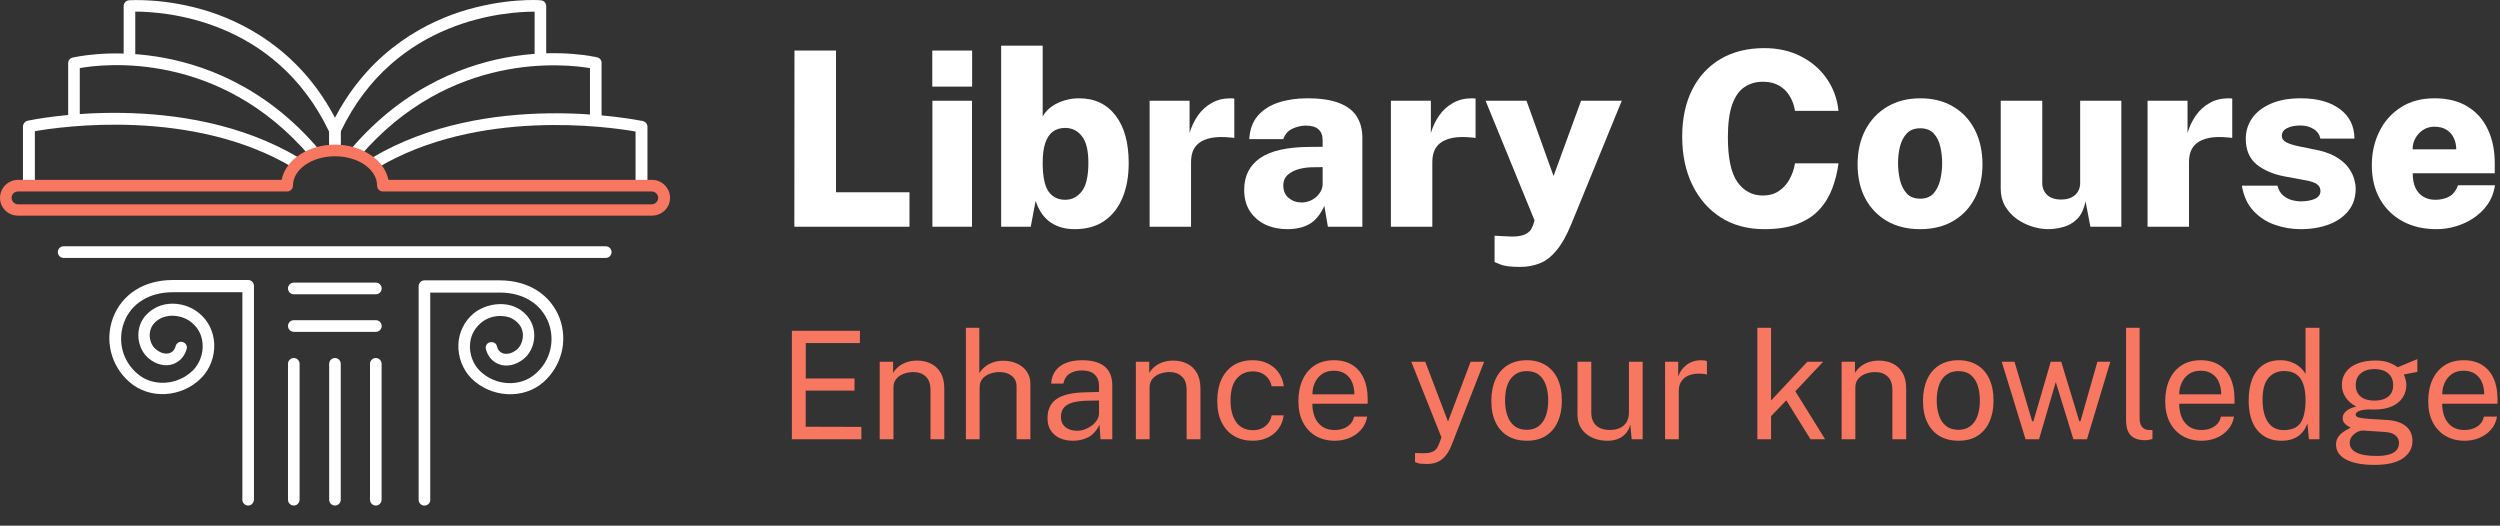 <svg width="214" height="45" viewBox="0 0 214 45" fill="none" xmlns="http://www.w3.org/2000/svg">
<rect x="0" y="0" width="214" height="45" fill="#333333" stroke="none"/>
<g clip-path="url(#clip0_2_3095)">
<path d="M21.243 43.274C20.97 43.274 20.747 43.05 20.747 42.776V25.015H14.787C12.776 25.015 11.212 25.986 10.616 27.606C10.045 29.15 10.467 30.869 11.733 31.965C13.049 33.136 15.21 33.011 16.526 31.691C17.072 31.143 17.395 30.296 17.345 29.499C17.32 28.976 17.146 28.203 16.401 27.606C15.905 27.182 15.185 26.983 14.514 27.033C14.117 27.083 13.546 27.232 13.124 27.755C12.9 28.054 12.776 28.453 12.826 28.876C12.876 29.325 13.074 29.698 13.372 29.922C13.745 30.221 14.167 30.346 14.514 30.221C14.763 30.147 14.961 29.922 15.036 29.623C15.11 29.349 15.383 29.2 15.632 29.275C15.905 29.349 16.054 29.623 15.979 29.873C15.805 30.495 15.383 30.969 14.812 31.168C14.167 31.392 13.372 31.218 12.751 30.695C12.255 30.296 11.932 29.673 11.857 28.976C11.783 28.278 11.982 27.606 12.379 27.108C12.9 26.485 13.62 26.086 14.44 26.011C15.358 25.912 16.377 26.236 17.047 26.809C17.841 27.456 18.288 28.403 18.338 29.424C18.388 30.52 17.966 31.616 17.221 32.364C15.532 34.057 12.776 34.207 11.063 32.688C9.499 31.317 8.952 29.15 9.672 27.207C10.442 25.165 12.354 23.969 14.787 23.969H21.243C21.516 23.969 21.74 24.193 21.74 24.467V42.726C21.74 43.05 21.516 43.274 21.243 43.274Z" fill="white"/>
<path d="M25.149 43.274C24.876 43.274 24.652 43.05 24.652 42.776V31.143C24.652 30.869 24.876 30.645 25.149 30.645C25.422 30.645 25.645 30.869 25.645 31.143V42.776C25.645 43.05 25.422 43.274 25.149 43.274Z" fill="white"/>
<path d="M32.169 43.274C31.895 43.274 31.672 43.05 31.672 42.776V31.143C31.672 30.869 31.895 30.645 32.169 30.645C32.442 30.645 32.665 30.869 32.665 31.143V42.776C32.665 43.05 32.442 43.274 32.169 43.274Z" fill="white"/>
<path d="M28.672 43.274C28.399 43.274 28.176 43.05 28.176 42.776V31.143C28.176 30.869 28.399 30.645 28.672 30.645C28.945 30.645 29.169 30.869 29.169 31.143V42.776C29.169 43.05 28.945 43.274 28.672 43.274Z" fill="white"/>
<path d="M32.176 28.405H25.149C24.876 28.405 24.652 28.18 24.652 27.906C24.652 27.632 24.876 27.408 25.149 27.408H32.176C32.449 27.408 32.672 27.632 32.672 27.906C32.672 28.18 32.449 28.405 32.176 28.405Z" fill="white"/>
<path d="M32.176 25.19H25.149C24.876 25.19 24.652 24.966 24.652 24.692C24.652 24.418 24.876 24.193 25.149 24.193H32.176C32.449 24.193 32.672 24.418 32.672 24.692C32.672 24.966 32.449 25.19 32.176 25.19Z" fill="white"/>
<path d="M51.853 22.078H5.446C5.173 22.078 4.949 21.854 4.949 21.58C4.949 21.306 5.173 21.082 5.446 21.082H51.853C52.126 21.082 52.35 21.306 52.35 21.58C52.35 21.854 52.126 22.078 51.853 22.078Z" fill="white"/>
<path d="M36.333 43.279C36.059 43.279 35.836 43.055 35.836 42.781V24.496C35.836 24.222 36.059 23.998 36.333 23.998H42.788C45.222 23.998 47.134 25.219 47.903 27.236C48.623 29.179 48.077 31.322 46.513 32.717C44.8 34.211 42.043 34.062 40.355 32.393C39.61 31.646 39.188 30.549 39.238 29.453C39.287 28.432 39.759 27.485 40.529 26.838C41.224 26.265 42.217 25.966 43.136 26.041C43.98 26.115 44.7 26.489 45.197 27.137C45.594 27.635 45.793 28.308 45.718 29.005C45.644 29.703 45.321 30.325 44.824 30.724C44.179 31.247 43.409 31.421 42.764 31.197C42.192 30.998 41.77 30.549 41.596 29.902C41.522 29.628 41.671 29.354 41.944 29.304C42.217 29.229 42.49 29.379 42.54 29.653C42.614 29.952 42.788 30.151 43.061 30.251C43.409 30.35 43.831 30.251 44.204 29.952C44.502 29.727 44.7 29.329 44.75 28.905C44.8 28.482 44.675 28.058 44.452 27.785C44.005 27.236 43.459 27.087 43.061 27.062C42.391 26.987 41.671 27.212 41.174 27.635C40.429 28.258 40.256 29.005 40.231 29.528C40.181 30.325 40.504 31.172 41.05 31.72C42.366 33.041 44.526 33.165 45.842 31.994C47.109 30.898 47.531 29.179 46.96 27.635C46.339 26.016 44.8 25.044 42.788 25.044H36.829V42.806C36.829 43.055 36.606 43.279 36.333 43.279Z" fill="white"/>
<path d="M26.917 13.576C26.768 13.576 26.643 13.526 26.544 13.401C18.797 4.309 8.865 5.455 6.829 5.829V10.138C6.829 10.412 6.606 10.636 6.333 10.636C6.059 10.636 5.836 10.412 5.836 10.138V5.405C5.836 5.181 5.985 4.982 6.208 4.932C6.333 4.907 9.262 4.209 13.335 4.832C17.084 5.405 22.571 7.224 27.289 12.779C27.463 12.978 27.438 13.302 27.239 13.476C27.14 13.551 27.041 13.576 26.917 13.576Z" fill="white"/>
<path d="M28.687 13.125C28.414 13.125 28.19 12.901 28.19 12.627V11.306C23.522 1.492 13.814 0.994 11.579 0.994V4.83C11.579 5.104 11.356 5.328 11.082 5.328C10.809 5.328 10.586 5.104 10.586 4.83V0.52C10.586 0.271 10.785 0.047 11.033 0.022C11.157 0.022 14.211 -0.202 17.985 1.018C21.461 2.164 26.229 4.805 29.109 10.958C29.134 11.033 29.159 11.107 29.159 11.182V12.627C29.184 12.901 28.96 13.125 28.687 13.125Z" fill="white"/>
<path d="M2.461 16.139C2.188 16.139 1.965 15.915 1.965 15.641V10.833C1.965 10.609 2.139 10.385 2.362 10.335C2.908 10.21 15.696 7.62 25.578 13.499C25.826 13.648 25.901 13.947 25.752 14.171C25.603 14.42 25.305 14.495 25.081 14.345C16.49 9.214 5.218 10.833 2.983 11.232V15.616C2.958 15.915 2.735 16.139 2.461 16.139Z" fill="white"/>
<path d="M30.415 13.579C30.29 13.579 30.191 13.529 30.092 13.455C29.893 13.28 29.868 12.956 30.042 12.757C34.76 7.227 40.247 5.384 43.996 4.811C48.069 4.188 50.998 4.885 51.123 4.91C51.346 4.96 51.495 5.159 51.495 5.384V10.092C51.495 10.366 51.272 10.59 50.998 10.59C50.725 10.59 50.502 10.366 50.502 10.092V5.832C48.441 5.483 38.534 4.337 30.787 13.405C30.688 13.529 30.563 13.579 30.415 13.579Z" fill="white"/>
<path d="M28.68 13.13C28.407 13.13 28.184 12.906 28.184 12.632V11.187C28.184 11.112 28.208 11.037 28.233 10.963C31.113 4.81 35.881 2.169 39.357 1.023C43.131 -0.197 46.185 0.002 46.309 0.027C46.558 0.052 46.756 0.251 46.756 0.525V4.835C46.756 5.109 46.533 5.333 46.26 5.333C45.987 5.333 45.763 5.109 45.763 4.835V0.998C43.529 0.998 33.82 1.497 29.152 11.287V12.607C29.177 12.906 28.953 13.13 28.68 13.13Z" fill="white"/>
<path d="M54.901 16.142C54.628 16.142 54.404 15.917 54.404 15.643V11.259C52.169 10.861 40.897 9.241 32.305 14.373C32.057 14.522 31.759 14.423 31.635 14.198C31.486 13.949 31.561 13.65 31.809 13.526C41.691 7.647 54.479 10.263 55.025 10.362C55.248 10.412 55.422 10.611 55.422 10.861V15.668C55.397 15.917 55.174 16.142 54.901 16.142Z" fill="white"/>
<path d="M55.793 18.459H1.539C0.695 18.459 0 17.787 0 16.939C0 16.093 0.695 15.395 1.539 15.395H24.11C24.433 13.701 26.345 12.381 28.679 12.381C30.988 12.381 32.925 13.701 33.247 15.395H55.818C56.662 15.395 57.357 16.093 57.357 16.939C57.357 17.787 56.662 18.459 55.793 18.459ZM1.539 16.392C1.242 16.392 0.993 16.616 0.993 16.939C0.993 17.238 1.242 17.488 1.539 17.488H55.793C56.091 17.488 56.339 17.238 56.339 16.939C56.339 16.641 56.091 16.392 55.793 16.392H32.776C32.502 16.392 32.279 16.167 32.279 15.893C32.279 14.498 30.665 13.377 28.679 13.377C26.692 13.377 25.078 14.498 25.078 15.893C25.078 16.167 24.855 16.392 24.582 16.392H1.539Z" fill="#F77761"/>
<path d="M68.007 4.327H71.563V16.456H77.851V19.407H67.996L68.007 4.327Z" fill="white"/>
<path d="M83.204 8.624V19.407H79.814V8.624H83.204ZM83.214 4.327V7.414H79.804V4.327H83.214Z" fill="white"/>
<path d="M91.997 19.616C91.517 19.616 91.093 19.553 90.724 19.428C90.356 19.303 90.036 19.132 89.765 18.917C89.494 18.694 89.268 18.437 89.087 18.145C88.906 17.846 88.76 17.53 88.649 17.196L88.232 19.407H85.698V3.91H89.254V9.969C89.4 9.712 89.581 9.489 89.796 9.302C90.019 9.107 90.266 8.947 90.537 8.822C90.815 8.69 91.107 8.589 91.413 8.52C91.719 8.45 92.038 8.415 92.372 8.415C93.7 8.415 94.739 8.905 95.49 9.886C96.241 10.859 96.617 12.215 96.617 13.953C96.617 15.093 96.439 16.087 96.085 16.935C95.73 17.784 95.209 18.444 94.52 18.917C93.839 19.383 92.998 19.616 91.997 19.616ZM91.183 17.102C91.746 17.102 92.216 16.866 92.591 16.393C92.973 15.913 93.165 15.093 93.165 13.932C93.165 12.868 92.977 12.107 92.602 11.648C92.233 11.182 91.757 10.949 91.173 10.949C90.769 10.949 90.422 11.054 90.13 11.262C89.845 11.471 89.626 11.798 89.473 12.243C89.327 12.681 89.254 13.244 89.254 13.932C89.254 15.1 89.421 15.92 89.754 16.393C90.088 16.866 90.564 17.102 91.183 17.102Z" fill="white"/>
<path d="M98.408 19.407V8.624H101.828V11.387C101.995 10.824 102.235 10.32 102.548 9.875C102.868 9.423 103.26 9.069 103.726 8.812C104.192 8.547 104.731 8.415 105.343 8.415C105.419 8.415 105.485 8.419 105.541 8.426C105.603 8.426 105.642 8.433 105.655 8.447V11.815C105.621 11.801 105.576 11.791 105.52 11.784C105.471 11.777 105.419 11.773 105.363 11.773C104.682 11.704 104.119 11.714 103.674 11.805C103.236 11.895 102.888 12.041 102.631 12.243C102.381 12.444 102.204 12.684 102.099 12.962C102.002 13.24 101.953 13.543 101.953 13.869V19.407H98.408Z" fill="white"/>
<path d="M110.184 19.616C109.509 19.616 108.891 19.487 108.327 19.23C107.771 18.965 107.326 18.583 106.993 18.083C106.666 17.582 106.502 16.97 106.502 16.247C106.502 15.072 106.954 14.168 107.858 13.536C108.769 12.903 110.191 12.583 112.123 12.576L113.218 12.566V12.013C113.218 11.589 113.097 11.273 112.853 11.064C112.617 10.849 112.242 10.744 111.727 10.751C111.373 10.758 111.011 10.845 110.643 11.012C110.274 11.172 110.01 11.471 109.85 11.909H106.94C106.982 11.095 107.222 10.431 107.66 9.917C108.105 9.403 108.692 9.024 109.422 8.78C110.159 8.537 110.983 8.415 111.894 8.415C113.069 8.415 114.001 8.558 114.689 8.843C115.377 9.121 115.871 9.514 116.17 10.021C116.469 10.522 116.618 11.113 116.618 11.794V19.407H113.667L113.364 17.624C113.017 18.381 112.586 18.903 112.071 19.188C111.564 19.473 110.935 19.616 110.184 19.616ZM111.414 17.332C111.651 17.332 111.877 17.29 112.092 17.207C112.308 17.123 112.499 17.008 112.666 16.862C112.833 16.709 112.965 16.543 113.062 16.362C113.159 16.181 113.212 15.986 113.218 15.778V14.307L112.342 14.318C111.981 14.318 111.606 14.367 111.216 14.464C110.834 14.561 110.511 14.725 110.246 14.954C109.982 15.177 109.85 15.486 109.85 15.882C109.85 16.334 110.003 16.689 110.309 16.946C110.622 17.203 110.99 17.332 111.414 17.332Z" fill="white"/>
<path d="M119.061 19.407V8.624H122.482V11.387C122.648 10.824 122.888 10.32 123.201 9.875C123.521 9.423 123.914 9.069 124.38 8.812C124.845 8.547 125.384 8.415 125.996 8.415C126.073 8.415 126.139 8.419 126.194 8.426C126.257 8.426 126.295 8.433 126.309 8.447V11.815C126.274 11.801 126.229 11.791 126.173 11.784C126.125 11.777 126.073 11.773 126.017 11.773C125.336 11.704 124.772 11.714 124.327 11.805C123.889 11.895 123.542 12.041 123.285 12.243C123.034 12.444 122.857 12.684 122.753 12.962C122.655 13.24 122.607 13.543 122.607 13.869V19.407H119.061Z" fill="white"/>
<path d="M130.126 22.848C129.341 22.848 128.778 22.779 128.437 22.64C128.103 22.501 127.936 22.431 127.936 22.431V20.179L128.99 20.231C129.49 20.266 129.886 20.248 130.178 20.179C130.47 20.109 130.686 20.012 130.825 19.887C130.971 19.768 131.068 19.647 131.117 19.522C131.173 19.404 131.211 19.32 131.232 19.271L131.357 18.865L127.165 8.624H130.669L132.984 15.069L135.341 8.624H138.824L134.527 19.125C134.11 20.147 133.672 20.926 133.213 21.461C132.761 22.004 132.278 22.369 131.764 22.556C131.256 22.751 130.71 22.848 130.126 22.848Z" fill="white"/>
<path d="M151.025 4.119C152.193 4.119 153.233 4.352 154.143 4.817C155.061 5.276 155.802 5.912 156.365 6.726C156.928 7.532 157.265 8.454 157.376 9.489H153.653C153.57 8.989 153.41 8.554 153.174 8.186C152.944 7.81 152.638 7.518 152.256 7.31C151.88 7.101 151.432 6.997 150.911 6.997C150.306 6.997 149.777 7.15 149.325 7.456C148.874 7.755 148.522 8.255 148.272 8.958C148.029 9.653 147.907 10.584 147.907 11.752C147.907 13.532 148.178 14.808 148.721 15.58C149.27 16.351 150 16.737 150.911 16.737C151.432 16.737 151.88 16.612 152.256 16.362C152.638 16.112 152.944 15.778 153.174 15.361C153.41 14.937 153.57 14.478 153.653 13.984H157.376C157.279 14.728 157.102 15.441 156.844 16.122C156.594 16.796 156.229 17.398 155.749 17.926C155.27 18.454 154.644 18.868 153.872 19.167C153.108 19.466 152.159 19.616 151.025 19.616C149.593 19.616 148.352 19.282 147.302 18.614C146.252 17.94 145.439 17.008 144.862 15.82C144.285 14.631 143.996 13.258 143.996 11.7C143.996 10.15 144.281 8.808 144.852 7.675C145.422 6.542 146.232 5.666 147.281 5.047C148.338 4.428 149.586 4.119 151.025 4.119Z" fill="white"/>
<path d="M164.36 19.616C163.276 19.616 162.334 19.386 161.534 18.927C160.735 18.462 160.112 17.815 159.667 16.988C159.229 16.153 159.01 15.183 159.01 14.078C159.01 12.952 159.233 11.964 159.678 11.116C160.13 10.261 160.759 9.597 161.565 9.124C162.372 8.652 163.307 8.415 164.371 8.415C165.469 8.415 166.415 8.655 167.207 9.135C168.007 9.608 168.622 10.272 169.053 11.127C169.484 11.975 169.7 12.959 169.7 14.078C169.7 15.156 169.484 16.112 169.053 16.946C168.629 17.773 168.017 18.427 167.218 18.906C166.418 19.379 165.466 19.616 164.36 19.616ZM164.371 17.008C164.857 17.008 165.236 16.859 165.507 16.56C165.779 16.254 165.97 15.868 166.081 15.402C166.192 14.93 166.248 14.45 166.248 13.963C166.248 13.484 166.196 13.014 166.091 12.555C165.987 12.097 165.799 11.721 165.528 11.429C165.257 11.13 164.871 10.981 164.371 10.981C163.884 10.981 163.502 11.127 163.224 11.419C162.952 11.704 162.758 12.076 162.64 12.535C162.528 12.986 162.473 13.463 162.473 13.963C162.473 14.436 162.525 14.909 162.629 15.382C162.74 15.847 162.932 16.237 163.203 16.55C163.481 16.855 163.87 17.008 164.371 17.008Z" fill="white"/>
<path d="M175.35 19.616C174.884 19.616 174.412 19.539 173.932 19.386C173.452 19.233 173.011 19.011 172.607 18.719C172.204 18.42 171.877 18.058 171.627 17.634C171.384 17.203 171.262 16.709 171.262 16.153V8.624H174.818V15.674C174.818 16.077 174.957 16.414 175.235 16.685C175.513 16.949 175.913 17.081 176.435 17.081C176.935 17.081 177.332 16.953 177.624 16.696C177.916 16.431 178.062 16.084 178.062 15.653V8.624H181.586V19.407H178.938L178.52 17.227C178.388 17.902 178.145 18.413 177.79 18.76C177.436 19.101 177.036 19.327 176.591 19.438C176.153 19.556 175.739 19.616 175.35 19.616Z" fill="white"/>
<path d="M183.832 19.407V8.624H187.253V11.387C187.42 10.824 187.66 10.32 187.972 9.875C188.292 9.423 188.685 9.069 189.151 8.812C189.617 8.547 190.155 8.415 190.767 8.415C190.844 8.415 190.91 8.419 190.965 8.426C191.028 8.426 191.066 8.433 191.08 8.447V11.815C191.045 11.801 191 11.791 190.945 11.784C190.896 11.777 190.844 11.773 190.788 11.773C190.107 11.704 189.544 11.714 189.099 11.805C188.661 11.895 188.313 12.041 188.056 12.243C187.806 12.444 187.628 12.684 187.524 12.962C187.427 13.24 187.378 13.543 187.378 13.869V19.407H183.832Z" fill="white"/>
<path d="M196.921 19.616C196.171 19.616 195.437 19.49 194.721 19.24C194.005 18.99 193.393 18.59 192.886 18.041C192.378 17.492 192.051 16.776 191.905 15.893H194.95C195.041 16.261 195.204 16.543 195.441 16.737C195.677 16.932 195.931 17.064 196.202 17.134C196.473 17.203 196.706 17.238 196.901 17.238C197.415 17.238 197.832 17.165 198.152 17.019C198.472 16.873 198.632 16.65 198.632 16.351C198.632 16.101 198.531 15.906 198.329 15.767C198.135 15.621 197.794 15.507 197.307 15.423L195.555 15.1C194.568 14.912 193.769 14.568 193.157 14.068C192.552 13.56 192.246 12.844 192.239 11.919C192.232 11.259 192.409 10.664 192.771 10.136C193.132 9.608 193.664 9.19 194.366 8.885C195.069 8.572 195.931 8.415 196.953 8.415C198.35 8.415 199.463 8.721 200.29 9.333C201.117 9.945 201.534 10.79 201.541 11.867H198.621C198.545 11.499 198.347 11.221 198.027 11.033C197.714 10.838 197.339 10.741 196.901 10.741C196.456 10.741 196.08 10.817 195.774 10.97C195.475 11.116 195.326 11.339 195.326 11.638C195.326 11.867 195.458 12.051 195.722 12.19C195.986 12.329 196.407 12.455 196.984 12.566L198.559 12.889C199.205 13.049 199.73 13.265 200.133 13.536C200.537 13.8 200.846 14.088 201.062 14.401C201.284 14.714 201.437 15.027 201.52 15.34C201.604 15.646 201.646 15.917 201.646 16.153C201.646 16.897 201.44 17.526 201.03 18.041C200.62 18.555 200.057 18.948 199.341 19.219C198.632 19.483 197.825 19.616 196.921 19.616Z" fill="white"/>
<path d="M206.532 14.829C206.525 15.322 206.601 15.74 206.761 16.08C206.921 16.414 207.147 16.668 207.439 16.842C207.731 17.015 208.072 17.102 208.461 17.102C208.906 17.102 209.299 17.012 209.64 16.831C209.987 16.643 210.241 16.32 210.401 15.861H213.571C213.453 16.647 213.14 17.321 212.633 17.884C212.132 18.441 211.52 18.868 210.797 19.167C210.074 19.466 209.327 19.616 208.555 19.616C207.457 19.616 206.49 19.39 205.656 18.938C204.829 18.486 204.182 17.85 203.716 17.029C203.257 16.209 203.028 15.246 203.028 14.141C203.028 13.091 203.24 12.135 203.664 11.273C204.088 10.404 204.7 9.712 205.499 9.197C206.299 8.676 207.262 8.415 208.388 8.415C209.528 8.415 210.481 8.655 211.246 9.135C212.01 9.608 212.584 10.261 212.966 11.095C213.356 11.923 213.55 12.872 213.55 13.942V14.829H206.532ZM206.521 12.785H210.255C210.255 12.43 210.185 12.107 210.046 11.815C209.907 11.516 209.699 11.28 209.421 11.106C209.142 10.932 208.798 10.845 208.388 10.845C208.013 10.845 207.686 10.939 207.408 11.127C207.13 11.307 206.911 11.547 206.751 11.846C206.591 12.138 206.514 12.451 206.521 12.785Z" fill="white"/>
<path d="M67.785 37.6V28.319H73.612L73.606 29.365H68.974V32.395H73.146V33.434H68.967V36.528L73.734 36.541V37.6H67.785Z" fill="#F77761"/>
<path d="M75.304 37.6V30.963H76.448V31.926C76.555 31.742 76.701 31.569 76.889 31.406C77.081 31.244 77.311 31.113 77.579 31.015C77.852 30.916 78.165 30.867 78.518 30.867C78.936 30.867 79.319 30.951 79.668 31.117C80.022 31.284 80.303 31.545 80.512 31.901C80.725 32.251 80.831 32.705 80.831 33.261V37.6H79.649V33.377C79.649 32.859 79.513 32.476 79.24 32.228C78.972 31.975 78.623 31.849 78.192 31.849C77.894 31.849 77.615 31.898 77.355 31.997C77.096 32.091 76.885 32.236 76.723 32.433C76.561 32.626 76.48 32.87 76.48 33.165V37.6H75.304Z" fill="#F77761"/>
<path d="M82.68 37.6V28.062H83.83V31.939C83.94 31.755 84.09 31.584 84.277 31.425C84.464 31.263 84.692 31.133 84.961 31.034C85.229 30.931 85.54 30.88 85.893 30.88C86.324 30.88 86.713 30.961 87.063 31.124C87.412 31.282 87.689 31.509 87.893 31.804C88.098 32.099 88.2 32.45 88.2 32.857V37.6H87.018V33.094C87.018 32.696 86.882 32.39 86.609 32.176C86.341 31.958 85.989 31.849 85.555 31.849C85.261 31.849 84.984 31.898 84.724 31.997C84.464 32.091 84.254 32.236 84.092 32.433C83.934 32.626 83.855 32.872 83.855 33.171V37.6H82.68Z" fill="#F77761"/>
<path d="M91.845 37.728C91.419 37.728 91.042 37.653 90.714 37.503C90.386 37.349 90.128 37.129 89.941 36.842C89.757 36.556 89.666 36.209 89.666 35.803C89.666 35.067 89.921 34.519 90.433 34.16C90.944 33.8 91.764 33.608 92.892 33.582L94.075 33.55V33.03C94.075 32.624 93.953 32.303 93.71 32.067C93.468 31.828 93.091 31.708 92.579 31.708C92.2 31.712 91.866 31.802 91.576 31.977C91.291 32.153 91.106 32.44 91.02 32.837H89.979C90.004 32.405 90.126 32.042 90.343 31.746C90.56 31.447 90.863 31.22 91.25 31.066C91.642 30.912 92.105 30.835 92.637 30.835C93.212 30.835 93.689 30.916 94.068 31.079C94.451 31.242 94.737 31.481 94.924 31.798C95.116 32.114 95.212 32.504 95.212 32.966V37.6H94.202L94.119 36.355C93.864 36.872 93.538 37.232 93.142 37.433C92.75 37.63 92.317 37.728 91.845 37.728ZM92.202 36.874C92.424 36.874 92.643 36.834 92.861 36.752C93.082 36.671 93.284 36.562 93.468 36.425C93.651 36.284 93.796 36.128 93.902 35.957C94.013 35.781 94.07 35.602 94.075 35.418V34.282L93.091 34.301C92.588 34.309 92.166 34.361 91.826 34.455C91.489 34.549 91.236 34.697 91.065 34.898C90.899 35.099 90.816 35.362 90.816 35.687C90.816 36.059 90.944 36.35 91.199 36.56C91.459 36.77 91.793 36.874 92.202 36.874Z" fill="#F77761"/>
<path d="M97.23 37.6V30.963H98.374V31.926C98.48 31.742 98.627 31.569 98.815 31.406C99.007 31.244 99.237 31.113 99.505 31.015C99.778 30.916 100.091 30.867 100.444 30.867C100.862 30.867 101.245 30.951 101.594 31.117C101.948 31.284 102.229 31.545 102.438 31.901C102.651 32.251 102.757 32.705 102.757 33.261V37.6H101.575V33.377C101.575 32.859 101.439 32.476 101.166 32.228C100.898 31.975 100.548 31.849 100.118 31.849C99.82 31.849 99.541 31.898 99.281 31.997C99.021 32.091 98.811 32.236 98.649 32.433C98.487 32.626 98.406 32.87 98.406 33.165V37.6H97.23Z" fill="#F77761"/>
<path d="M107.238 30.835C107.711 30.835 108.137 30.927 108.516 31.111C108.895 31.291 109.204 31.547 109.442 31.881C109.685 32.215 109.836 32.609 109.896 33.062H108.848C108.81 32.831 108.72 32.619 108.58 32.427C108.443 32.234 108.262 32.08 108.036 31.965C107.811 31.849 107.547 31.791 107.244 31.791C106.678 31.791 106.218 31.997 105.864 32.407C105.511 32.818 105.334 33.447 105.334 34.294C105.334 35.06 105.496 35.674 105.819 36.136C106.147 36.594 106.629 36.823 107.263 36.823C107.566 36.823 107.828 36.765 108.049 36.65C108.275 36.53 108.456 36.374 108.592 36.181C108.729 35.984 108.816 35.775 108.854 35.552H109.883C109.828 35.997 109.679 36.382 109.436 36.708C109.193 37.033 108.882 37.285 108.503 37.465C108.128 37.64 107.706 37.728 107.238 37.728C106.646 37.728 106.12 37.597 105.66 37.337C105.204 37.075 104.846 36.691 104.586 36.181C104.326 35.672 104.197 35.047 104.197 34.307C104.197 33.614 104.314 33.009 104.548 32.491C104.786 31.969 105.131 31.562 105.583 31.271C106.039 30.981 106.59 30.835 107.238 30.835Z" fill="#F77761"/>
<path d="M112.337 34.557C112.337 34.977 112.405 35.358 112.542 35.7C112.682 36.038 112.893 36.307 113.174 36.509C113.46 36.71 113.815 36.81 114.241 36.81C114.663 36.81 115.025 36.712 115.327 36.515C115.634 36.318 115.83 36.034 115.915 35.661H117.033C116.953 36.111 116.774 36.489 116.497 36.797C116.22 37.105 115.886 37.339 115.494 37.497C115.102 37.651 114.693 37.728 114.267 37.728C113.649 37.728 113.106 37.593 112.638 37.324C112.169 37.054 111.803 36.667 111.539 36.162C111.275 35.657 111.142 35.052 111.142 34.346C111.142 33.648 111.262 33.036 111.5 32.51C111.739 31.984 112.084 31.573 112.535 31.278C112.991 30.983 113.538 30.835 114.177 30.835C114.799 30.835 115.325 30.97 115.756 31.239C116.186 31.509 116.512 31.89 116.733 32.382C116.959 32.87 117.072 33.449 117.072 34.121V34.557H112.337ZM112.344 33.755H115.934C115.934 33.374 115.871 33.032 115.743 32.728C115.615 32.42 115.419 32.179 115.155 32.003C114.895 31.823 114.567 31.734 114.171 31.734C113.758 31.734 113.415 31.834 113.142 32.035C112.874 32.232 112.672 32.487 112.535 32.799C112.403 33.107 112.339 33.426 112.344 33.755Z" fill="#F77761"/>
<path d="M122.141 39.718C121.754 39.718 121.488 39.69 121.343 39.634C121.198 39.579 121.126 39.551 121.126 39.551V38.781L121.796 38.793C122.043 38.802 122.248 38.785 122.41 38.742C122.572 38.699 122.702 38.642 122.8 38.569C122.897 38.496 122.972 38.415 123.023 38.325C123.079 38.235 123.123 38.15 123.157 38.068L123.387 37.439L120.806 30.963H122.001L123.95 36.085L125.886 30.963H127.042L124.256 38.1C124.086 38.52 123.894 38.847 123.681 39.082C123.473 39.318 123.238 39.482 122.978 39.576C122.723 39.671 122.444 39.718 122.141 39.718Z" fill="#F77761"/>
<path d="M130.692 37.728C130.083 37.728 129.551 37.597 129.095 37.337C128.639 37.071 128.286 36.684 128.034 36.175C127.783 35.666 127.657 35.043 127.657 34.307C127.657 33.614 127.774 33.007 128.009 32.484C128.243 31.962 128.586 31.558 129.037 31.271C129.493 30.981 130.045 30.835 130.692 30.835C131.301 30.835 131.83 30.97 132.277 31.239C132.728 31.505 133.078 31.896 133.325 32.414C133.572 32.932 133.695 33.563 133.695 34.307C133.695 34.983 133.58 35.578 133.35 36.091C133.124 36.605 132.788 37.007 132.341 37.298C131.898 37.585 131.348 37.728 130.692 37.728ZM130.692 36.791C131.088 36.791 131.423 36.691 131.695 36.489C131.968 36.288 132.175 35.999 132.315 35.623C132.456 35.246 132.526 34.799 132.526 34.282C132.526 33.807 132.464 33.381 132.341 33.004C132.217 32.624 132.019 32.322 131.746 32.099C131.478 31.877 131.127 31.766 130.692 31.766C130.292 31.766 129.953 31.866 129.676 32.067C129.399 32.264 129.189 32.551 129.044 32.927C128.903 33.304 128.833 33.755 128.833 34.282C128.833 34.748 128.897 35.172 129.025 35.552C129.152 35.933 129.353 36.235 129.625 36.457C129.898 36.68 130.253 36.791 130.692 36.791Z" fill="#F77761"/>
<path d="M137.57 37.728C137.225 37.724 136.899 37.675 136.592 37.58C136.29 37.482 136.021 37.339 135.787 37.15C135.553 36.962 135.368 36.729 135.231 36.451C135.099 36.169 135.033 35.841 135.033 35.469V30.963H136.215V35.347C136.215 35.779 136.347 36.13 136.611 36.4C136.88 36.669 137.282 36.804 137.819 36.804C138.305 36.804 138.694 36.678 138.988 36.425C139.286 36.169 139.436 35.788 139.436 35.283V30.963H140.611V37.6H139.672L139.551 36.329C139.47 36.663 139.331 36.932 139.135 37.138C138.944 37.343 138.711 37.495 138.439 37.593C138.17 37.687 137.881 37.732 137.57 37.728Z" fill="#F77761"/>
<path d="M142.53 37.6V30.963H143.654V32.241C143.765 31.924 143.92 31.663 144.12 31.458C144.321 31.248 144.549 31.092 144.804 30.989C145.064 30.886 145.332 30.835 145.609 30.835C145.707 30.835 145.803 30.841 145.897 30.854C145.99 30.867 146.063 30.889 146.114 30.919V32.067C146.05 32.037 145.967 32.018 145.865 32.01C145.767 31.997 145.684 31.99 145.616 31.99C145.351 31.973 145.104 31.99 144.874 32.042C144.644 32.089 144.442 32.172 144.267 32.292C144.093 32.412 143.954 32.57 143.852 32.767C143.754 32.959 143.705 33.195 143.705 33.473V37.6H142.53Z" fill="#F77761"/>
<path d="M156.23 37.6H154.978L152.908 34.269L151.604 35.623V37.6H150.429V28.062H151.604V34.282L154.71 30.963H156.064L153.681 33.492L156.23 37.6Z" fill="#F77761"/>
<path d="M157.642 37.6V30.963H158.785V31.926C158.892 31.742 159.039 31.569 159.226 31.406C159.418 31.244 159.648 31.113 159.916 31.015C160.189 30.916 160.502 30.867 160.856 30.867C161.273 30.867 161.656 30.951 162.006 31.117C162.359 31.284 162.64 31.545 162.849 31.901C163.062 32.251 163.169 32.705 163.169 33.261V37.6H161.987V33.377C161.987 32.859 161.85 32.476 161.578 32.228C161.309 31.975 160.96 31.849 160.53 31.849C160.232 31.849 159.953 31.898 159.693 31.997C159.433 32.091 159.222 32.236 159.06 32.433C158.898 32.626 158.817 32.87 158.817 33.165V37.6H157.642Z" fill="#F77761"/>
<path d="M167.643 37.728C167.034 37.728 166.501 37.597 166.046 37.337C165.59 37.071 165.236 36.684 164.985 36.175C164.734 35.666 164.608 35.043 164.608 34.307C164.608 33.614 164.725 33.007 164.959 32.484C165.194 31.962 165.537 31.558 165.988 31.271C166.444 30.981 166.996 30.835 167.643 30.835C168.252 30.835 168.78 30.97 169.228 31.239C169.679 31.505 170.028 31.896 170.275 32.414C170.522 32.932 170.646 33.563 170.646 34.307C170.646 34.983 170.531 35.578 170.301 36.091C170.075 36.605 169.739 37.007 169.291 37.298C168.848 37.585 168.299 37.728 167.643 37.728ZM167.643 36.791C168.039 36.791 168.373 36.691 168.646 36.489C168.919 36.288 169.125 35.999 169.266 35.623C169.406 35.246 169.477 34.799 169.477 34.282C169.477 33.807 169.415 33.381 169.291 33.004C169.168 32.624 168.97 32.322 168.697 32.099C168.429 31.877 168.077 31.766 167.643 31.766C167.243 31.766 166.904 31.866 166.627 32.067C166.35 32.264 166.139 32.551 165.995 32.927C165.854 33.304 165.784 33.755 165.784 34.282C165.784 34.748 165.848 35.172 165.975 35.552C166.103 35.933 166.303 36.235 166.576 36.457C166.849 36.68 167.204 36.791 167.643 36.791Z" fill="#F77761"/>
<path d="M180.645 30.963L178.645 37.6H177.482L175.974 32.703L174.543 37.6H173.387L171.348 30.963H172.441L173.955 36.066H174.057L175.546 30.963H176.441L177.987 36.053H178.089L179.539 30.963H180.645Z" fill="#F77761"/>
<path d="M183.656 37.683C183.298 37.683 183.009 37.634 182.787 37.535C182.57 37.437 182.402 37.304 182.283 37.138C182.168 36.971 182.089 36.78 182.046 36.566C182.008 36.348 181.989 36.123 181.989 35.892V28.062H183.151V35.777C183.151 36.111 183.215 36.361 183.343 36.528C183.475 36.695 183.658 36.787 183.893 36.804L184.25 36.81V37.58C184.152 37.61 184.05 37.634 183.944 37.651C183.837 37.672 183.741 37.683 183.656 37.683Z" fill="#F77761"/>
<path d="M186.538 34.557C186.538 34.977 186.606 35.358 186.743 35.7C186.883 36.038 187.094 36.307 187.375 36.509C187.661 36.71 188.016 36.81 188.442 36.81C188.864 36.81 189.226 36.712 189.528 36.515C189.835 36.318 190.031 36.034 190.116 35.661H191.234C191.154 36.111 190.975 36.489 190.698 36.797C190.421 37.105 190.086 37.339 189.695 37.497C189.303 37.651 188.894 37.728 188.468 37.728C187.85 37.728 187.307 37.593 186.839 37.324C186.37 37.054 186.004 36.667 185.74 36.162C185.476 35.657 185.343 35.052 185.343 34.346C185.343 33.648 185.463 33.036 185.701 32.51C185.94 31.984 186.285 31.573 186.736 31.278C187.192 30.983 187.739 30.835 188.378 30.835C189 30.835 189.526 30.97 189.957 31.239C190.387 31.509 190.713 31.89 190.934 32.382C191.16 32.87 191.273 33.449 191.273 34.121V34.557H186.538ZM186.545 33.755H190.135C190.135 33.374 190.072 33.032 189.944 32.728C189.816 32.42 189.62 32.179 189.356 32.003C189.096 31.823 188.768 31.734 188.372 31.734C187.959 31.734 187.616 31.834 187.343 32.035C187.075 32.232 186.873 32.487 186.736 32.799C186.604 33.107 186.54 33.426 186.545 33.755Z" fill="#F77761"/>
<path d="M195.279 37.728C194.422 37.728 193.743 37.433 193.24 36.842C192.738 36.252 192.486 35.39 192.486 34.256C192.486 33.567 192.587 32.966 192.787 32.452C192.991 31.939 193.294 31.541 193.694 31.259C194.094 30.976 194.593 30.835 195.189 30.835C195.504 30.835 195.783 30.876 196.026 30.957C196.273 31.038 196.486 31.141 196.665 31.265C196.844 31.389 196.989 31.517 197.1 31.65C197.215 31.783 197.3 31.905 197.355 32.016V28.062H198.544V37.6H197.643L197.515 36.239C197.472 36.367 197.404 36.517 197.31 36.688C197.217 36.855 197.085 37.02 196.914 37.182C196.744 37.341 196.524 37.471 196.256 37.574C195.992 37.677 195.666 37.728 195.279 37.728ZM195.489 36.817C196.158 36.817 196.635 36.613 196.921 36.207C197.21 35.796 197.355 35.127 197.355 34.198C197.351 33.68 197.285 33.24 197.157 32.876C197.034 32.512 196.838 32.236 196.569 32.048C196.305 31.856 195.954 31.759 195.515 31.759C194.97 31.759 194.527 31.954 194.186 32.343C193.845 32.733 193.675 33.351 193.675 34.198C193.675 35.028 193.828 35.672 194.135 36.13C194.446 36.588 194.897 36.817 195.489 36.817Z" fill="#F77761"/>
<path d="M203.256 39.795C202.217 39.795 201.407 39.643 200.828 39.339C200.253 39.039 199.965 38.609 199.965 38.049C199.965 37.809 200.021 37.606 200.132 37.439C200.242 37.268 200.374 37.127 200.528 37.016C200.681 36.904 200.824 36.817 200.956 36.752C201.088 36.684 201.173 36.635 201.211 36.605C201.139 36.562 201.047 36.509 200.937 36.444C200.83 36.38 200.736 36.295 200.655 36.188C200.575 36.081 200.534 35.942 200.534 35.77C200.534 35.561 200.632 35.368 200.828 35.193C201.024 35.017 201.314 34.887 201.697 34.801C201.309 34.605 201.007 34.344 200.79 34.018C200.572 33.693 200.464 33.34 200.464 32.959C200.464 32.532 200.579 32.159 200.809 31.843C201.043 31.526 201.375 31.284 201.806 31.117C202.236 30.946 202.747 30.861 203.339 30.861C203.769 30.861 204.131 30.912 204.425 31.015C204.719 31.113 204.992 31.254 205.243 31.438C205.311 31.408 205.418 31.363 205.562 31.304C205.712 31.239 205.876 31.171 206.054 31.098C206.233 31.026 206.399 30.957 206.553 30.893C206.71 30.824 206.836 30.773 206.93 30.739L206.923 31.836L205.767 32.054C205.831 32.191 205.882 32.341 205.92 32.504C205.963 32.666 205.984 32.818 205.984 32.959C205.984 33.349 205.882 33.702 205.678 34.018C205.477 34.335 205.173 34.587 204.764 34.776C204.355 34.964 203.844 35.058 203.23 35.058C203.179 35.058 203.113 35.058 203.032 35.058C202.956 35.054 202.89 35.05 202.834 35.045C202.383 35.058 202.072 35.109 201.901 35.199C201.731 35.285 201.646 35.381 201.646 35.488C201.646 35.612 201.742 35.698 201.933 35.745C202.125 35.792 202.451 35.833 202.911 35.867C203.077 35.875 203.282 35.886 203.524 35.899C203.771 35.912 204.044 35.929 204.342 35.95C205.036 35.993 205.571 36.171 205.946 36.483C206.321 36.795 206.508 37.217 206.508 37.747C206.508 38.351 206.24 38.843 205.703 39.223C205.166 39.604 204.351 39.795 203.256 39.795ZM203.467 39.031C204.076 39.031 204.542 38.939 204.866 38.755C205.19 38.571 205.352 38.293 205.352 37.921C205.352 37.655 205.252 37.439 205.051 37.272C204.855 37.101 204.555 37.003 204.15 36.977L202.298 36.855C202.131 36.847 201.959 36.889 201.78 36.984C201.601 37.073 201.448 37.2 201.32 37.362C201.196 37.525 201.135 37.709 201.135 37.914C201.135 38.265 201.324 38.539 201.703 38.736C202.087 38.932 202.675 39.031 203.467 39.031ZM203.262 34.294C203.739 34.294 204.123 34.183 204.412 33.961C204.706 33.738 204.853 33.409 204.853 32.972C204.853 32.523 204.706 32.181 204.412 31.945C204.123 31.71 203.739 31.592 203.262 31.592C202.781 31.592 202.391 31.712 202.093 31.952C201.799 32.187 201.652 32.527 201.652 32.972C201.652 33.392 201.793 33.717 202.074 33.948C202.355 34.179 202.751 34.294 203.262 34.294Z" fill="#F77761"/>
<path d="M209.051 34.557C209.051 34.977 209.119 35.358 209.255 35.7C209.396 36.038 209.607 36.307 209.888 36.509C210.173 36.71 210.529 36.81 210.955 36.81C211.376 36.81 211.738 36.712 212.041 36.515C212.348 36.318 212.544 36.034 212.629 35.661H213.747C213.666 36.111 213.487 36.489 213.21 36.797C212.933 37.105 212.599 37.339 212.207 37.497C211.815 37.651 211.406 37.728 210.98 37.728C210.363 37.728 209.82 37.593 209.351 37.324C208.882 37.054 208.516 36.667 208.252 36.162C207.988 35.657 207.856 35.052 207.856 34.346C207.856 33.648 207.975 33.036 208.214 32.51C208.452 31.984 208.797 31.573 209.249 31.278C209.704 30.983 210.252 30.835 210.891 30.835C211.513 30.835 212.039 30.97 212.469 31.239C212.899 31.509 213.225 31.89 213.447 32.382C213.672 32.87 213.785 33.449 213.785 34.121V34.557H209.051ZM209.057 33.755H212.648C212.648 33.374 212.584 33.032 212.456 32.728C212.328 32.42 212.132 32.179 211.868 32.003C211.609 31.823 211.281 31.734 210.884 31.734C210.471 31.734 210.128 31.834 209.856 32.035C209.587 32.232 209.385 32.487 209.249 32.799C209.117 33.107 209.053 33.426 209.057 33.755Z" fill="#F77761"/>
</g>
<defs>
<clipPath id="clip0_2_3095">
<rect width="213.786" height="44.321" fill="white"/>
</clipPath>
</defs>
</svg>

